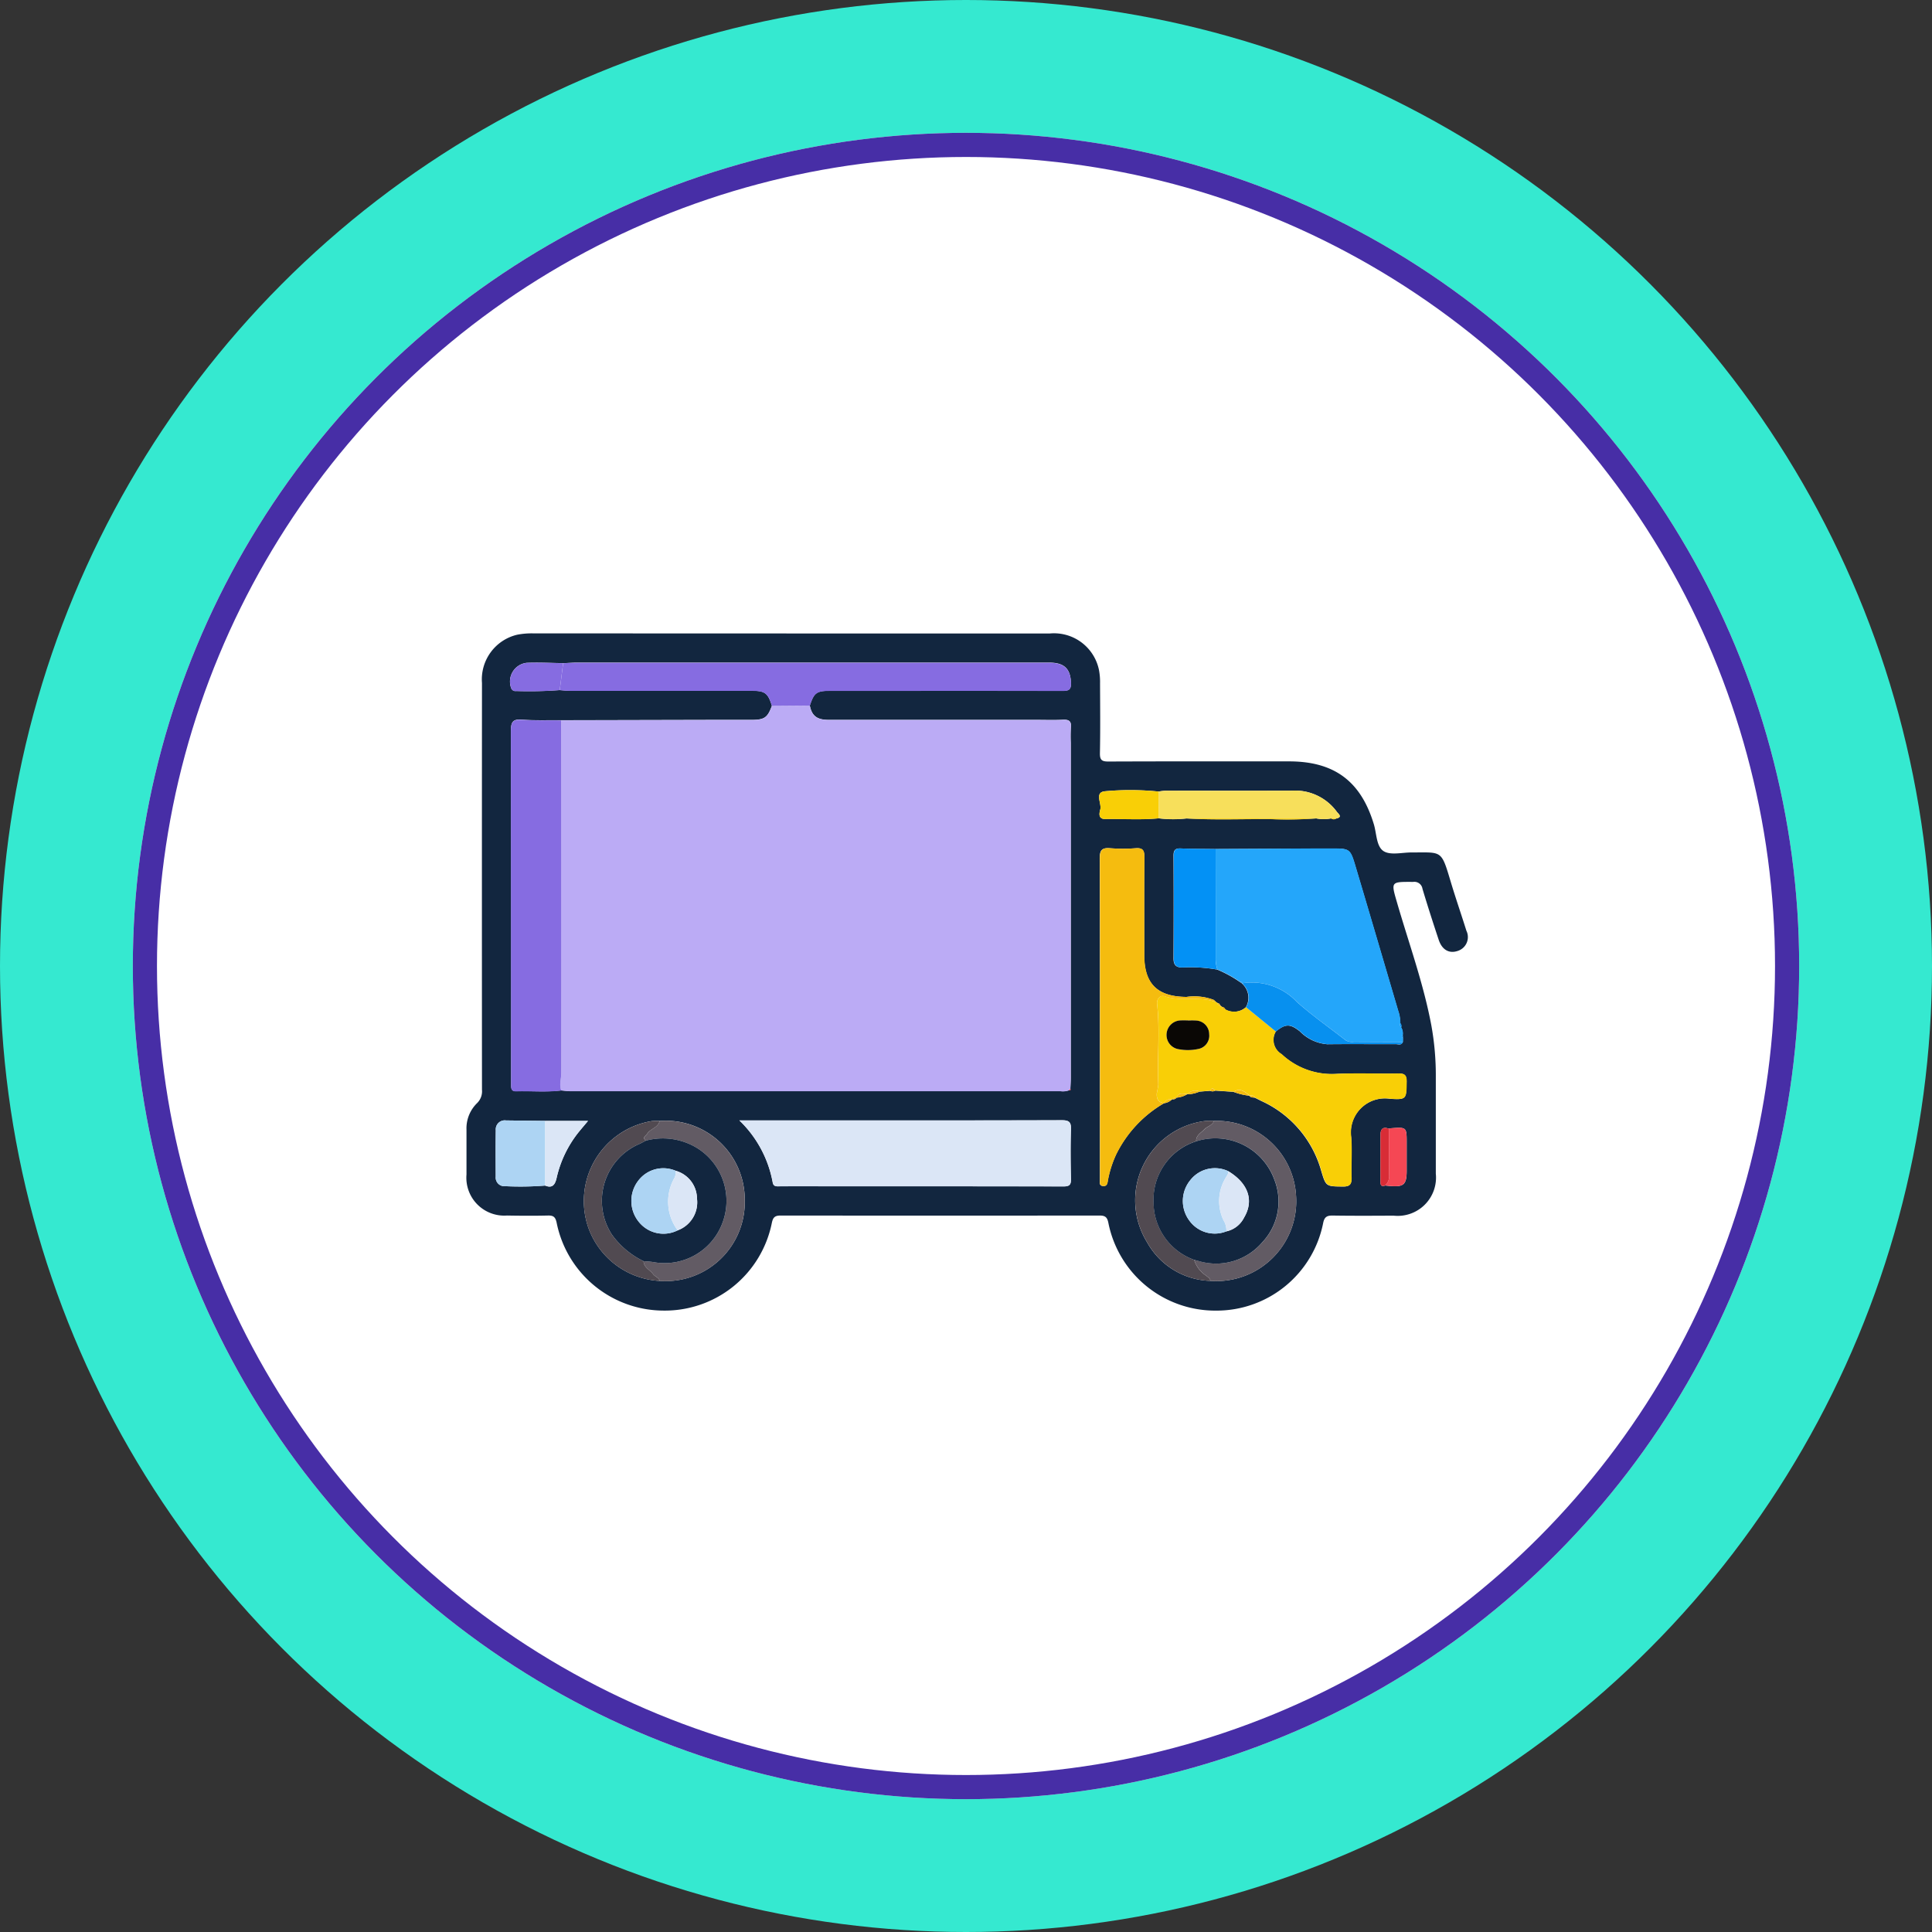 <svg xmlns="http://www.w3.org/2000/svg" xmlns:xlink="http://www.w3.org/1999/xlink" width="160" height="160" viewBox="0 0 160 160">
  <rect x="0" y="0" width="160" height="160" fill="#333333" stroke="none"/>
  <defs>
    <clipPath id="clip-path">
      <rect id="Rectángulo_36969" data-name="Rectángulo 36969" width="85" height="85" transform="translate(371 6754)" fill="#fff" stroke="#707070" stroke-width="1"/>
    </clipPath>
  </defs>
  <g id="Grupo_93035" data-name="Grupo 93035" transform="translate(4038 -18727)">
    <circle id="Elipse_5023" data-name="Elipse 5023" cx="80" cy="80" r="80" transform="translate(-4038 18727)" fill="#35e9d0"/>
    <g id="Elipse_5024" data-name="Elipse 5024" transform="translate(-4027 18738)" fill="#fff" stroke="#472ea6" stroke-width="2">
      <circle cx="69" cy="69" r="69" stroke="none"/>
      <circle cx="69" cy="69" r="68" fill="none"/>
    </g>
    <g id="Enmascarar_grupo_182" data-name="Enmascarar grupo 182" transform="translate(-4371 12011)" clip-path="url(#clip-path)">
      <g id="Grupo_87870" data-name="Grupo 87870" transform="translate(-1013.457 7228.802)">
        <path id="Trazado_197551" data-name="Trazado 197551" d="M1412.012-460.341q10.7,0,21.4,0a3.8,3.8,0,0,1,4.061,3.043,5.378,5.378,0,0,1,.085,1.1c.008,1.925.028,3.85-.01,5.774-.011.574.17.69.708.688,4.985-.02,9.97-.014,14.955-.012,3.749,0,5.947,1.645,7.023,5.21.233.771.2,1.834.806,2.223.564.361,1.528.108,2.316.109,2.523.006,2.445-.247,3.234,2.393.409,1.37.879,2.721,1.306,4.086a1.2,1.2,0,0,1-.719,1.677c-.706.239-1.295-.086-1.573-.921-.466-1.4-.92-2.81-1.344-4.225a.678.678,0,0,0-.773-.57c-1.868-.009-1.84-.034-1.333,1.714.981,3.382,2.191,6.7,2.842,10.174a23.189,23.189,0,0,1,.369,4.271q0,4,0,8a3.171,3.171,0,0,1-3.5,3.48c-1.678.009-3.357.018-5.034-.008-.471-.007-.69.106-.793.607a9,9,0,0,1-8.859,7.266,9.027,9.027,0,0,1-8.933-7.274c-.095-.474-.276-.6-.723-.6q-13.215.014-26.431,0c-.471,0-.621.161-.714.607a9.038,9.038,0,0,1-8.949,7.265,9.058,9.058,0,0,1-8.872-7.273c-.1-.469-.256-.609-.713-.6-1.135.027-2.27.02-3.405,0a3.138,3.138,0,0,1-3.349-3.4c0-1.234,0-2.468,0-3.7a2.914,2.914,0,0,1,.873-2.205,1.365,1.365,0,0,0,.409-1.112q-.01-16.843,0-33.685a3.8,3.8,0,0,1,2.926-4,6.28,6.28,0,0,1,1.4-.107Q1401.35-460.346,1412.012-460.341Zm35.634,30.91-.146-.121-.037-.011.039.006a.234.234,0,0,0-.223-.173.077.077,0,0,0-.1-.066,1.192,1.192,0,0,0-.215-.2,4.533,4.533,0,0,0-2.25-.245c-2.409-.017-3.5-1.08-3.5-3.459,0-2.711-.014-5.423.01-8.134,0-.535-.121-.759-.7-.721a14.266,14.266,0,0,1-2.143,0c-.693-.059-.855.189-.853.861.024,7.123.015,14.247.015,21.37,0,1.725,0,3.451,0,5.176,0,.224-.1.549.277.571.345.02.348-.283.392-.521a8.911,8.911,0,0,1,.676-2.1,10,10,0,0,1,3.976-4.247l-.013.009a1.137,1.137,0,0,0,.655-.316l.056-.015a.31.31,0,0,0,.325-.138l-.009.007a1.945,1.945,0,0,0,.9-.292l-.007.012a2.656,2.656,0,0,0,1.01-.217l.891-.07a.448.448,0,0,0,.422-.015l1.507.1a5.206,5.206,0,0,0,1.323.319l-.008,0c.112.16.286.148.451.163.2.1.391.2.588.294a9.019,9.019,0,0,1,4.9,5.71c.408,1.37.4,1.345,1.828,1.358.584.005.706-.219.692-.741-.031-1.108.052-2.222-.024-3.327a2.821,2.821,0,0,1,3.21-3.2c1.382.09,1.356.015,1.379-1.407.01-.582-.2-.7-.725-.686-1.676.03-3.355-.045-5.028.028a6.08,6.08,0,0,1-4.6-1.63,1.364,1.364,0,0,1-.487-1.868c.8-.654,1.188-.668,2.007-.02a3.552,3.552,0,0,0,2.274,1.065c1.89-.024,3.78,0,5.669-.008.2,0,.453.121.577-.166l.006-.33c0-.088-.01-.176-.015-.264a1,1,0,0,0-.134-.629.31.31,0,0,0-.073-.339,2.983,2.983,0,0,0-.164-1.012c-1.177-3.988-2.347-7.978-3.535-11.962-.448-1.5-.468-1.5-2.076-1.5-.394,0-.788,0-1.182,0l-8.344.044c-.961-.014-1.922-.012-2.882-.05-.462-.018-.588.164-.586.6q.022,4.257,0,8.514c0,.546.218.753.749.741a12.8,12.8,0,0,1,2.869.178,10.162,10.162,0,0,1,1.836,1l.212.142-.012,0a1.564,1.564,0,0,1,.334,1.98,1.48,1.48,0,0,1-1.708.178.364.364,0,0,0-.285-.215Zm13.833,10.105c-.482-.183-.693.009-.694.5,0,1.27-.008,2.54,0,3.81,0,.234-.03.55.389.393.147.015.293.031.44.043,1.1.089,1.34-.135,1.339-1.271q0-1.144,0-2.289c0-1.324,0-1.324-1.328-1.222A.821.821,0,0,0,1461.479-419.326Zm-69.871-.648c-1.083-.013-2.166-.023-3.248-.038a.744.744,0,0,0-.843.81c-.019,1.281-.011,2.562-.005,3.843a.715.715,0,0,0,.781.791,25.989,25.989,0,0,0,3.315-.05c.605.249.818-.093.94-.607a9.351,9.351,0,0,1,1.83-3.818c.239-.293.484-.58.778-.931Zm55.091,13.247a6.61,6.61,0,0,0,7.09-7.067,6.572,6.572,0,0,0-6.8-6.179,5,5,0,0,0-.807.017,6.619,6.619,0,0,0-4.731,10.031A6.205,6.205,0,0,0,1446.7-406.726Zm-45.61,0a6.545,6.545,0,0,0,7.046-6.694,6.537,6.537,0,0,0-7.045-6.548,3.964,3.964,0,0,0-.66.011,6.711,6.711,0,0,0-5.226,8.891A6.667,6.667,0,0,0,1401.088-406.722Zm41.3-40.526a23.2,23.2,0,0,0-4.4-.024c-.933.078-.274,1-.413,1.516-.078.291-.2.8.43.787,1.47-.026,2.941.086,4.409-.061a9.518,9.518,0,0,0,2.306.011c2.306.137,4.614.043,6.92.053a33.279,33.279,0,0,0,3.823-.055,3.107,3.107,0,0,0,1.233,0,.353.353,0,0,0,.415.01c.575-.119.169-.4.059-.552a4.281,4.281,0,0,0-3.711-1.756c-3.5.013-6.992,0-10.488.006A4.944,4.944,0,0,0,1442.393-447.248Zm-49.3-10.632c-1.009-.012-2.02-.068-3.027-.025a1.56,1.56,0,0,0-1.273,2.092.366.366,0,0,0,.406.242,33.572,33.572,0,0,0,3.613-.077c.269.019.537.054.806.054q7.54.005,15.079,0c1.115,0,1.362.187,1.688,1.247-.361.984-.617,1.162-1.692,1.165-1.135,0-2.269,0-3.4,0l-12.356.029c-1.083-.011-2.171.036-3.248-.051-.8-.064-.917.246-.915.953q.034,14.009.017,28.017c0,.444,0,.887,0,1.331,0,.279.061.487.4.476,1.253-.04,2.509.087,3.759-.07.243.02.487.058.73.058q20.3,0,40.589,0a1.443,1.443,0,0,0,.726-.074c.163.048.115-.064.11-.144.011-.3.032-.59.032-.885q0-13.876,0-27.751a11.986,11.986,0,0,1,.009-1.257c.057-.544-.173-.669-.672-.643-.738.038-1.48.01-2.22.01q-8.585,0-17.169,0c-.965,0-1.391-.333-1.558-1.186.343-1.068.565-1.225,1.706-1.224q2.219,0,4.439,0,7.361,0,14.722.005c.475,0,.783-.008.761-.645-.041-1.18-.544-1.692-1.818-1.692q-19.6,0-39.209,0C1393.781-457.919,1393.437-457.894,1393.093-457.88Zm14.6,37.87a9.486,9.486,0,0,1,2.755,5.134c.069.388.372.321.637.321q11.73,0,23.461.01c.5,0,.615-.166.6-.635-.029-1.356-.043-2.715,0-4.07.021-.6-.127-.778-.758-.776-7.6.024-15.2.016-22.8.016Z" fill="#12263f"/>
        <path id="Trazado_197552" data-name="Trazado 197552" d="M1479.651-388.124a1.442,1.442,0,0,1-.726.074q-20.295,0-40.59,0c-.243,0-.487-.038-.73-.058-.208-.481,0-.966,0-1.449q-.017-14.6-.01-29.207l12.356-.029c1.135,0,2.269,0,3.4,0,1.075,0,1.331-.181,1.692-1.165l3.14-.023c.167.853.593,1.185,1.558,1.186q8.585,0,17.169,0c.74,0,1.482.028,2.22-.01.5-.026.729.1.672.643a12.02,12.02,0,0,0-.009,1.257q0,13.876,0,27.751c0,.3-.021.59-.032.885Z" transform="translate(-44.661 -34.381)" fill="#bbabf5"/>
        <path id="Trazado_197553" data-name="Trazado 197553" d="M1803.928-340.1l8.344-.044c.394,0,.788,0,1.182,0,1.608,0,1.628-.005,2.076,1.5,1.188,3.984,2.357,7.974,3.535,11.962a2.98,2.98,0,0,1,.164,1.012.276.276,0,0,0,.073.339,1,1,0,0,1,.134.629c-.116.095-.109.182.015.264l-.006.33q-2.028-.008-4.056-.016a1.04,1.04,0,0,1-.7-.139c-1.348-1.056-2.761-2.039-4.035-3.177a5.111,5.111,0,0,0-4.535-1.534l.012,0a.182.182,0,0,0-.212-.142,10.145,10.145,0,0,0-1.836-1,2.716,2.716,0,0,1-.15-1.008Q1803.936-335.607,1803.928-340.1Z" transform="translate(-356.798 -102.395)" fill="#24a6fa"/>
        <path id="Trazado_197554" data-name="Trazado 197554" d="M1537.675-188.163h3.909c7.6,0,15.2.008,22.8-.016.63,0,.779.172.758.776-.047,1.355-.034,2.714,0,4.07.01.469-.1.637-.6.635q-11.73-.022-23.461-.01c-.265,0-.568.067-.637-.321A9.487,9.487,0,0,0,1537.675-188.163Z" transform="translate(-129.986 -231.847)" fill="#dbe6f6"/>
        <path id="Trazado_197555" data-name="Trazado 197555" d="M1414.111-412.1q0,14.6.01,29.207c0,.482-.2.968,0,1.449-1.251.158-2.507.031-3.759.07-.344.011-.407-.2-.4-.476,0-.444,0-.887,0-1.331q0-14.009-.017-28.017c0-.707.117-1.017.915-.953C1411.94-412.069,1413.028-412.116,1414.111-412.1Z" transform="translate(-21.179 -41.042)" fill="#866ce1"/>
        <path id="Trazado_197556" data-name="Trazado 197556" d="M1775.909-257.146a.077.077,0,0,1,.1.066c.021.127.068.22.223.173l-.039-.006.037.012c-.014.117.031.161.146.12l.011.005c-.023.228.13.223.285.215a1.48,1.48,0,0,0,1.708-.178l2.47,2.016a1.364,1.364,0,0,0,.487,1.868,6.08,6.08,0,0,0,4.6,1.63c1.673-.073,3.353,0,5.028-.028.528-.009.734.1.725.686-.023,1.423,0,1.5-1.379,1.407a2.821,2.821,0,0,0-3.21,3.2c.075,1.1-.007,2.218.024,3.327.015.522-.108.747-.692.741-1.432-.013-1.42.013-1.828-1.358a9.019,9.019,0,0,0-4.9-5.71c-.2-.1-.392-.2-.588-.294-.095-.208-.275-.18-.451-.163l.008,0c-.387-.329-.773-.665-1.323-.319l-1.507-.1c-.145-.109-.294-.329-.422.015l-.891.07a.851.851,0,0,0-1.01.217l.007-.012c-.338-.019-.722-.177-.9.292l.009-.007a.27.27,0,0,0-.325.138l-.057.015a.576.576,0,0,0-.655.316l.013-.009c-.516-.035-.652-.374-.623-.814a7.269,7.269,0,0,0,.124-.717c-.093-2.227.155-4.458-.1-6.684-.043-.38.245-.76.622-.634C1773.031-257.178,1774.533-257.7,1775.909-257.146Zm-2.32,1.512v-.008c-.2,0-.4-.01-.592,0a1.2,1.2,0,0,0-1.2,1.159,1.189,1.189,0,0,0,1.041,1.233,4.039,4.039,0,0,0,1.545-.019,1.117,1.117,0,0,0,.944-1.234,1.132,1.132,0,0,0-1.072-1.128A5.564,5.564,0,0,0,1773.589-255.634Z" transform="translate(-328.73 -172.651)" fill="#f9cf06"/>
        <path id="Trazado_197557" data-name="Trazado 197557" d="M1748.8-327.548c-1.376-.558-2.878-.032-4.277-.5-.377-.126-.665.255-.622.634.251,2.226,0,4.457.1,6.684a7.268,7.268,0,0,1-.124.717c-.029.44.107.779.623.814a10,10,0,0,0-3.976,4.248,8.917,8.917,0,0,0-.676,2.1c-.044.238-.047.541-.392.521-.38-.022-.276-.347-.277-.571-.007-1.725,0-3.451,0-5.176,0-7.123.009-14.247-.015-21.37,0-.672.16-.92.853-.861a14.274,14.274,0,0,0,2.143,0c.574-.038.7.186.7.721-.024,2.711-.011,5.423-.01,8.134,0,2.379,1.089,3.442,3.5,3.459a4.532,4.532,0,0,1,2.25.245A1.191,1.191,0,0,1,1748.8-327.548Z" transform="translate(-301.621 -102.248)" fill="#f5bc0f"/>
        <path id="Trazado_197558" data-name="Trazado 197558" d="M1457.954-440.437l-3.14.023c-.326-1.061-.572-1.247-1.687-1.247q-7.54,0-15.079,0c-.269,0-.537-.035-.806-.054q.14-1.117.281-2.233c.344-.014.688-.039,1.033-.039q19.6,0,39.209,0c1.274,0,1.777.511,1.818,1.692.022.636-.286.645-.761.645q-7.361-.016-14.722-.005-2.219,0-4.439,0C1458.519-441.662,1458.3-441.5,1457.954-440.437Z" transform="translate(-44.429 -13.927)" fill="#866ce1"/>
        <path id="Trazado_197559" data-name="Trazado 197559" d="M1783.983-340.132q0,4.49,0,8.98a2.716,2.716,0,0,0,.15,1.008,12.8,12.8,0,0,0-2.869-.178c-.53.012-.752-.2-.749-.741q.022-4.257,0-8.514c0-.44.124-.622.586-.6C1782.061-340.144,1783.022-340.147,1783.983-340.132Z" transform="translate(-336.853 -102.36)" fill="#0391f5"/>
        <path id="Trazado_197560" data-name="Trazado 197560" d="M1774.275-370.138a9.52,9.52,0,0,1-2.306-.011l-.023-2.218a4.922,4.922,0,0,1,.58-.068c3.5,0,6.992.007,10.488-.006a4.281,4.281,0,0,1,3.711,1.756c.11.15.515.433-.058.552l-.416-.009a3.1,3.1,0,0,1-1.232,0Z" transform="translate(-329.553 -74.881)" fill="#f7df5b"/>
        <path id="Trazado_197561" data-name="Trazado 197561" d="M1485.438-187.918a6.537,6.537,0,0,1,7.046,6.548,6.546,6.546,0,0,1-7.046,6.694c-.065-.3-.387-.345-.54-.56-.258-.363-.771-.538-.794-1.075.269.024.54.033.806.075a5.111,5.111,0,0,0,5.7-3.171,5.156,5.156,0,0,0-2.061-6.266,5.445,5.445,0,0,0-4.257-.618c-.337-.267,0-.392.115-.57C1484.674-187.289,1485.3-187.362,1485.438-187.918Z" transform="translate(-84.35 -232.046)" fill="#625b64"/>
        <path id="Trazado_197562" data-name="Trazado 197562" d="M1793.571-187.809a6.571,6.571,0,0,1,6.8,6.178,6.611,6.611,0,0,1-7.09,7.067c-.029-.22-.2-.3-.355-.433a2.392,2.392,0,0,1-.99-1.308c.119.031.237.063.356.093a5.025,5.025,0,0,0,5.3-1.562,4.908,4.908,0,0,0,.991-5.166,5.2,5.2,0,0,0-6.485-3.178c-.027-.5.4-.695.677-.987C1793.01-187.365,1793.435-187.421,1793.571-187.809Z" transform="translate(-346.579 -232.162)" fill="#625b64"/>
        <path id="Trazado_197563" data-name="Trazado 197563" d="M1763.875-176.353a2.391,2.391,0,0,0,.99,1.308c.15.128.327.213.355.433a6.207,6.207,0,0,1-5.244-3.2,6.619,6.619,0,0,1,4.731-10.031,4.971,4.971,0,0,1,.807-.017c-.135.388-.561.444-.8.7-.273.292-.7.486-.677.987a5.076,5.076,0,0,0-3.522,5.109A5.071,5.071,0,0,0,1763.875-176.353Z" transform="translate(-318.521 -232.113)" fill="#514a51"/>
        <path id="Trazado_197564" data-name="Trazado 197564" d="M1457.054-187.811c-.135.557-.764.629-1.033,1.056-.112.178-.452.3-.115.57-.174.09-.346.185-.523.269a5.125,5.125,0,0,0-2.285,7.512,6.94,6.94,0,0,0,2.621,2.2c.024.537.536.712.794,1.075.153.215.475.263.54.56a6.667,6.667,0,0,1-5.885-4.341,6.711,6.711,0,0,1,5.226-8.891A3.96,3.96,0,0,1,1457.054-187.811Z" transform="translate(-55.966 -232.153)" fill="#514a51"/>
        <path id="Trazado_197565" data-name="Trazado 197565" d="M1405.514-182.688a25.978,25.978,0,0,1-3.315.05.715.715,0,0,1-.781-.791c-.006-1.281-.014-2.562.005-3.843a.744.744,0,0,1,.843-.81c1.083.015,2.165.026,3.248.038Q1405.514-185.366,1405.514-182.688Z" transform="translate(-13.907 -231.93)" fill="#add4f3"/>
        <path id="Trazado_197566" data-name="Trazado 197566" d="M1821.489-261.231l-2.47-2.016a1.563,1.563,0,0,0-.334-1.979,5.112,5.112,0,0,1,4.535,1.534c1.275,1.138,2.687,2.121,4.035,3.177a1.04,1.04,0,0,0,.7.139q2.028.011,4.056.016c-.124.288-.381.165-.577.166-1.89.008-3.78-.016-5.67.008a3.552,3.552,0,0,1-2.274-1.066C1822.678-261.9,1822.293-261.885,1821.489-261.231Z" transform="translate(-369.369 -166.141)" fill="#0790ef"/>
        <path id="Trazado_197567" data-name="Trazado 197567" d="M1743.685-372.615l.023,2.218c-1.468.148-2.94.035-4.409.061-.626.011-.508-.5-.43-.787.139-.518-.52-1.438.413-1.516A23.2,23.2,0,0,1,1743.685-372.615Z" transform="translate(-301.293 -74.633)" fill="#f9cf06"/>
        <path id="Trazado_197568" data-name="Trazado 197568" d="M1429.111-182.467q0-2.678,0-5.355h3.548c-.294.351-.539.638-.778.931a9.351,9.351,0,0,0-1.83,3.818C1429.929-182.559,1429.716-182.217,1429.111-182.467Z" transform="translate(-37.504 -232.151)" fill="#dbe6f6"/>
        <path id="Trazado_197569" data-name="Trazado 197569" d="M1413.85-443.954l-.281,2.233a33.6,33.6,0,0,1-3.613.077.365.365,0,0,1-.406-.242,1.559,1.559,0,0,1,1.273-2.092C1411.83-444.022,1412.841-443.966,1413.85-443.954Z" transform="translate(-20.758 -13.926)" fill="#866ce1"/>
        <path id="Trazado_197570" data-name="Trazado 197570" d="M1899.022-183.89a.821.821,0,0,1,.143-.037c1.329-.1,1.328-.1,1.328,1.221q0,1.144,0,2.289c0,1.136-.234,1.36-1.339,1.271-.147-.012-.294-.029-.44-.043a1.053,1.053,0,0,0,.329-.854C1899.019-181.325,1899.027-182.607,1899.022-183.89Z" transform="translate(-437.544 -235.436)" fill="#f54754"/>
        <path id="Trazado_197571" data-name="Trazado 197571" d="M1896.769-183.842c0,1.282,0,2.565.021,3.847a1.053,1.053,0,0,1-.329.854c-.419.157-.388-.158-.389-.393-.006-1.27,0-2.54,0-3.81C1896.076-183.833,1896.287-184.024,1896.769-183.842Z" transform="translate(-435.29 -235.484)" fill="#d82c36"/>
        <path id="Trazado_197572" data-name="Trazado 197572" d="M1787.668-356.909l10.744,0a33.3,33.3,0,0,1-3.824.055C1792.282-356.866,1789.974-356.772,1787.668-356.909Z" transform="translate(-342.946 -88.11)" fill="#f9cf06"/>
        <path id="Trazado_197573" data-name="Trazado 197573" d="M1813.954-204.889c.55-.346.936-.011,1.323.319A5.2,5.2,0,0,1,1813.954-204.889Z" transform="translate(-365.338 -217.488)" fill="#f5bc0f"/>
        <path id="Trazado_197574" data-name="Trazado 197574" d="M1782.062-202.733c.18-.469.563-.311.9-.292A1.944,1.944,0,0,1,1782.062-202.733Z" transform="translate(-338.171 -219.165)" fill="#f5bc0f"/>
        <path id="Trazado_197575" data-name="Trazado 197575" d="M1788.1-204.462a.851.851,0,0,1,1.01-.217A2.655,2.655,0,0,1,1788.1-204.462Z" transform="translate(-343.315 -217.717)" fill="#f5bc0f"/>
        <path id="Trazado_197576" data-name="Trazado 197576" d="M1775.124-199.543a.576.576,0,0,1,.655-.316A1.136,1.136,0,0,1,1775.124-199.543Z" transform="translate(-332.261 -221.894)" fill="#f5bc0f"/>
        <path id="Trazado_197577" data-name="Trazado 197577" d="M1800.929-205.711c.129-.344.278-.124.422-.015A.448.448,0,0,1,1800.929-205.711Z" transform="translate(-354.243 -216.754)" fill="#f5bc0f"/>
        <path id="Trazado_197578" data-name="Trazado 197578" d="M1868.515-356.923l.416.009A.354.354,0,0,1,1868.515-356.923Z" transform="translate(-411.817 -88.1)" fill="#f9cf06"/>
        <path id="Trazado_197579" data-name="Trazado 197579" d="M1822.834-201.992c.176-.016.356-.044.45.163C1823.12-201.845,1822.946-201.832,1822.834-201.992Z" transform="translate(-372.903 -220.07)" fill="#f5bc0f"/>
        <path id="Trazado_197580" data-name="Trazado 197580" d="M1805.148-253.516c-.156.047-.2-.047-.223-.173A.234.234,0,0,1,1805.148-253.516Z" transform="translate(-357.647 -176.041)" fill="#f5bc0f"/>
        <path id="Trazado_197581" data-name="Trazado 197581" d="M1779.929-200.778a.27.27,0,0,1,.325-.138A.31.31,0,0,1,1779.929-200.778Z" transform="translate(-336.354 -220.99)" fill="#f5bc0f"/>
        <path id="Trazado_197582" data-name="Trazado 197582" d="M1721.976-205.747l.11-.145C1722.091-205.812,1722.139-205.7,1721.976-205.747Z" transform="translate(-286.985 -216.758)" fill="#f54754"/>
        <path id="Trazado_197583" data-name="Trazado 197583" d="M1908.163-235.636c-.123-.081-.13-.169-.015-.264Q1908.156-235.768,1908.163-235.636Z" transform="translate(-445.509 -191.195)" fill="#0790ef"/>
        <path id="Trazado_197584" data-name="Trazado 197584" d="M1907.148-242.1a.276.276,0,0,1-.073-.339A.309.309,0,0,1,1907.148-242.1Z" transform="translate(-444.642 -185.628)" fill="#0790ef"/>
        <path id="Trazado_197585" data-name="Trazado 197585" d="M1807.756-251.416c-.154.008-.308.013-.285-.215A.363.363,0,0,1,1807.756-251.416Z" transform="translate(-359.814 -177.794)" fill="#f5bc0f"/>
        <path id="Trazado_197586" data-name="Trazado 197586" d="M1817.335-265.689a.182.182,0,0,1,.212.142Z" transform="translate(-368.219 -165.818)" fill="#0790ef"/>
        <path id="Trazado_197587" data-name="Trazado 197587" d="M1806.554-252.359c-.115.041-.16,0-.146-.12Z" transform="translate(-358.908 -177.072)" fill="#f5bc0f"/>
        <path id="Trazado_197588" data-name="Trazado 197588" d="M1778.286-244a5.564,5.564,0,0,1,.665,0,1.132,1.132,0,0,1,1.072,1.128,1.117,1.117,0,0,1-.944,1.234,4.039,4.039,0,0,1-1.545.019,1.189,1.189,0,0,1-1.041-1.233,1.2,1.2,0,0,1,1.2-1.159c.2-.012.395,0,.592,0Z" transform="translate(-333.427 -184.285)" fill="#0a0705"/>
        <path id="Trazado_197589" data-name="Trazado 197589" d="M1464.319-167.777a6.94,6.94,0,0,1-2.621-2.2,5.125,5.125,0,0,1,2.285-7.512c.177-.084.348-.18.523-.269a5.447,5.447,0,0,1,4.257.618,5.156,5.156,0,0,1,2.061,6.267,5.111,5.111,0,0,1-5.7,3.171C1464.859-167.744,1464.588-167.753,1464.319-167.777Zm2.826-2.554a2.471,2.471,0,0,0,1.6-2.63,2.412,2.412,0,0,0-1.764-2.3,2.6,2.6,0,0,0-3.133.867,2.742,2.742,0,0,0,.067,3.348A2.616,2.616,0,0,0,1467.145-170.331Z" transform="translate(-64.565 -240.58)" fill="#12263f"/>
        <path id="Trazado_197590" data-name="Trazado 197590" d="M1772.57-167.878a5.071,5.071,0,0,1-3.365-4.705,5.076,5.076,0,0,1,3.522-5.109,5.2,5.2,0,0,1,6.485,3.179,4.908,4.908,0,0,1-.991,5.166,5.025,5.025,0,0,1-5.3,1.562C1772.807-167.815,1772.689-167.847,1772.57-167.878Zm2.833-7.338a2.585,2.585,0,0,0-3.158.744,2.718,2.718,0,0,0-.072,3.345,2.593,2.593,0,0,0,3.065.888,2.144,2.144,0,0,0,1.464-1.14C1777.544-172.793,1777.053-174.219,1775.4-175.216Z" transform="translate(-327.217 -240.588)" fill="#12263f"/>
        <path id="Trazado_197591" data-name="Trazado 197591" d="M1481.11-156.238a2.616,2.616,0,0,1-3.234-.718,2.742,2.742,0,0,1-.067-3.348,2.6,2.6,0,0,1,3.133-.867,1.117,1.117,0,0,1-.087.568A3.964,3.964,0,0,0,1481.11-156.238Z" transform="translate(-78.53 -254.673)" fill="#add4f3"/>
        <path id="Trazado_197592" data-name="Trazado 197592" d="M1498.647-155.02a3.964,3.964,0,0,1-.255-4.366,1.118,1.118,0,0,0,.087-.568,2.412,2.412,0,0,1,1.764,2.3A2.471,2.471,0,0,1,1498.647-155.02Z" transform="translate(-96.067 -255.891)" fill="#dbe6f6"/>
        <path id="Trazado_197593" data-name="Trazado 197593" d="M1789.206-156.164a2.593,2.593,0,0,1-3.065-.888,2.718,2.718,0,0,1,.072-3.345,2.585,2.585,0,0,1,3.158-.744c.01.241-.154.4-.255.6a3.68,3.68,0,0,0-.144,3.465A1.606,1.606,0,0,1,1789.206-156.164Z" transform="translate(-341.185 -254.664)" fill="#add4f3"/>
        <path id="Trazado_197594" data-name="Trazado 197594" d="M1806.48-154.7a1.608,1.608,0,0,0-.234-.913,3.68,3.68,0,0,1,.144-3.465c.1-.195.265-.358.255-.6,1.651,1,2.141,2.423,1.3,3.837A2.145,2.145,0,0,1,1806.48-154.7Z" transform="translate(-358.459 -256.125)" fill="#dbe6f6"/>
      </g>
    </g>
  </g>
</svg>
